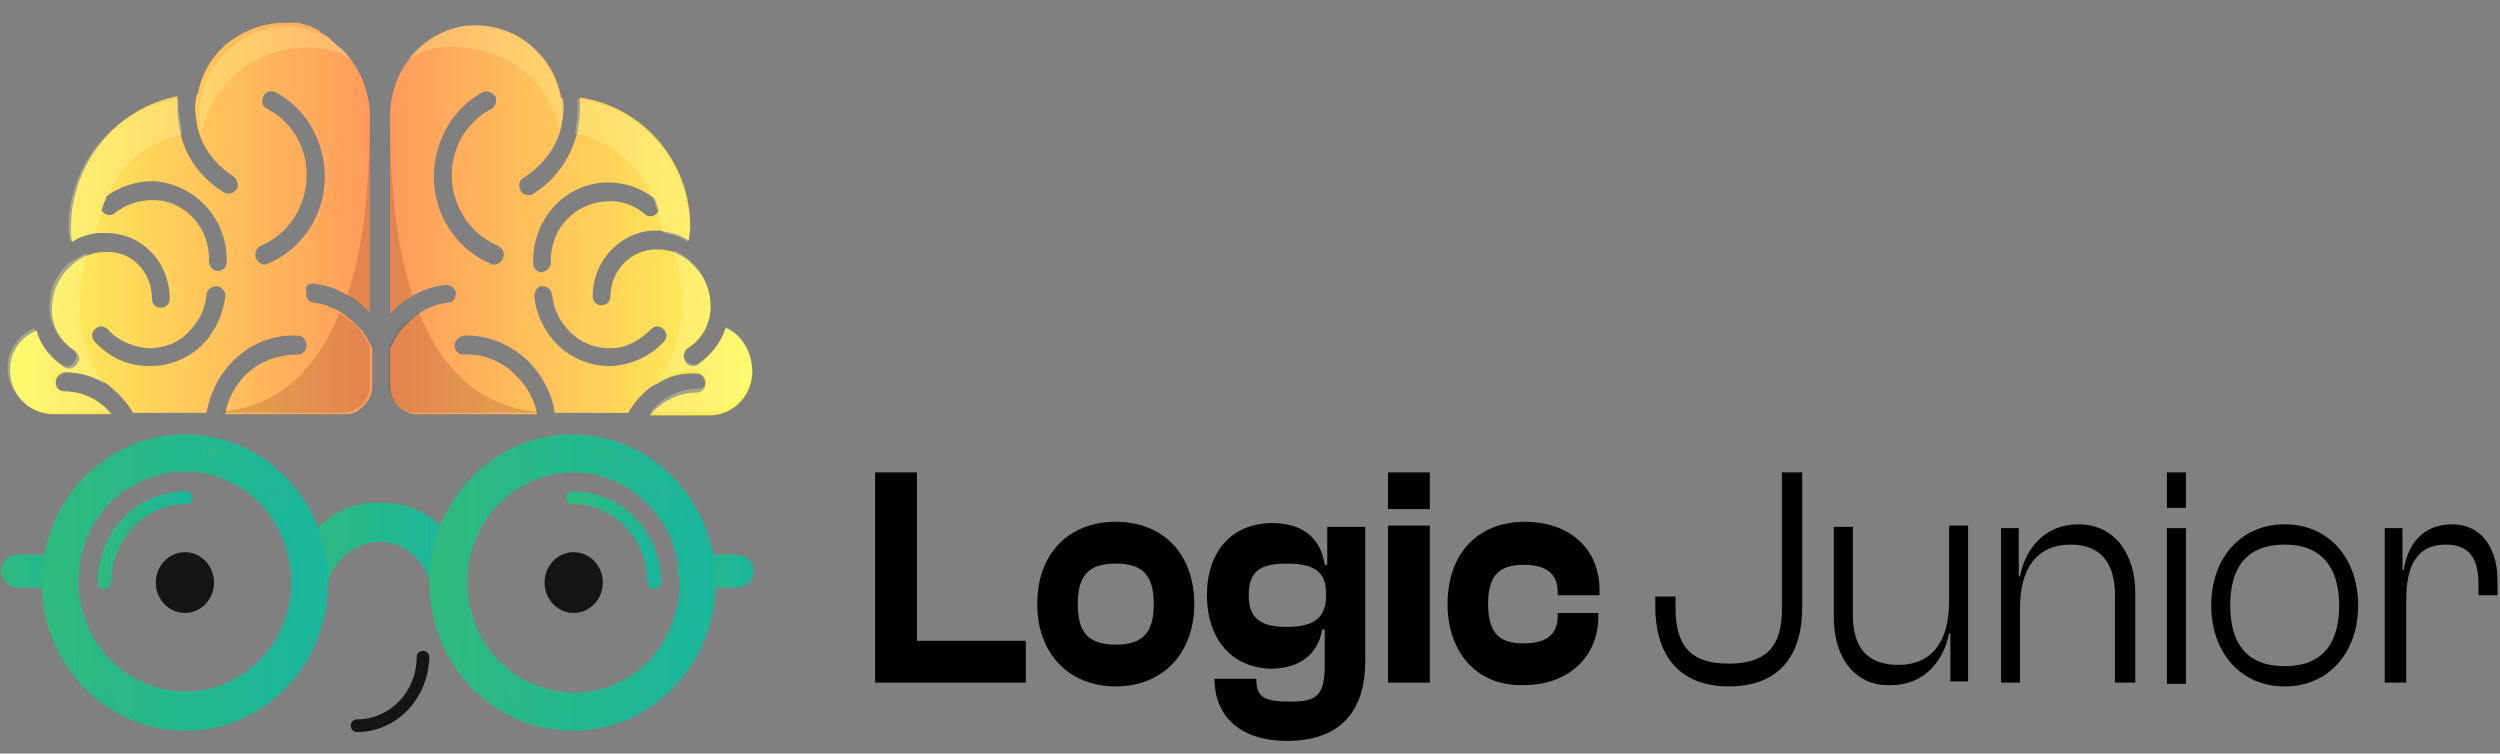 <?xml version="1.0" encoding="utf-8"?>
<!-- Generator: Adobe Illustrator 24.0.0, SVG Export Plug-In . SVG Version: 6.00 Build 0)  -->
<svg version="1.1" id="Layer_1" xmlns="http://www.w3.org/2000/svg" xmlns:xlink="http://www.w3.org/1999/xlink" x="0px" y="0px"
	 viewBox="0 0 197.4 59.5" style="enable-background:new 0 0 197.4 59.5;" xml:space="preserve">
<rect x="0" y="0" width="197.4" height="59.5" fill="#808080" stroke="none"/>
<style type="text/css">
	.st0{fill:url(#SVGID_1_);}
	.st1{fill:url(#SVGID_2_);}
	.st2{opacity:0.25;}
	.st3{fill:#FBFFA5;}
	.st4{opacity:0.3;}
	.st5{opacity:0.16;fill:#4E0300;}
	.st6{fill:#151517;}
	.st7{fill:url(#SVGID_3_);}
	.st8{fill:url(#SVGID_4_);}
	.st9{fill:url(#SVGID_5_);}
	.st10{fill:url(#SVGID_6_);}
	.st11{opacity:0.32;fill:url(#SVGID_7_);}
	.st12{fill:url(#SVGID_8_);}
	.st13{fill:url(#SVGID_9_);}
	.st14{fill:url(#SVGID_10_);}
	.st15{opacity:0.33;}
	.st16{fill:url(#SVGID_11_);}
	.st17{opacity:0.17;fill:url(#SVGID_12_);}
	.st18{opacity:0.32;fill:url(#SVGID_13_);}
	.st19{opacity:0.32;fill:url(#SVGID_14_);}
	.st20{opacity:0.46;}
	.st21{fill:url(#SVGID_15_);}
	.st22{fill:url(#SVGID_16_);}
</style>
<g>
	<linearGradient id="SVGID_1_" gradientUnits="userSpaceOnUse" x1="30.752" y1="17.268" x2="59.398" y2="17.268">
		<stop  offset="0" style="stop-color:#FF9B5D"/>
		<stop  offset="1" style="stop-color:#FFF958"/>
	</linearGradient>
	<path class="st0" d="M51.8,15.8C51.8,15.7,51.8,15.7,51.8,15.8c0,0.2,0.1,0.5,0.2,0.8C52.1,16.3,52,16,51.8,15.8z M57.3,25.9
		c-0.4,1.2-1.2,2.2-2.2,2.9c-0.1,0.1-0.2,0.1-0.4,0.1c-0.2,0-0.5-0.1-0.6-0.4c-0.2-0.3-0.1-0.8,0.2-1c1-0.6,1.7-1.7,1.8-3
		c0-0.1,0-0.2,0-0.3c0-1.4-0.6-2.6-1.5-3.4h0c-0.5-0.5-1-0.7-1.4-0.9h0c-0.6-0.2-1-0.2-1.4-0.2c-2,0-3.6,1.7-3.6,3.7
		c0,0.4-0.3,0.7-0.7,0.7c-0.4,0-0.7-0.3-0.7-0.7c0-2.9,2.3-5.2,5-5.2c0.2,0,0.5,0,0.7,0.1c0.7,0.1,1.3,0.3,1.9,0.7
		c0-0.4,0.1-0.7,0.1-1.1c0-5.2-3.8-9.5-8.7-10.2c0,0.3,0,0.6,0,0.8c0,0.6-0.1,1.3-0.2,1.9c-0.5,2-1.7,3.8-3.5,4.9
		c-0.1,0.1-0.2,0.1-0.4,0.1c-0.2,0-0.5-0.1-0.6-0.4c-0.2-0.4-0.1-0.8,0.3-1c1.4-0.9,2.5-2.3,2.9-3.9c0.1-0.5,0.2-1,0.2-1.5
		c0-0.3,0-0.6-0.1-0.9c0,0,0,0-0.1,0c-0.3-1.7-1.2-3.2-2.5-4.2c-1.2-1-2.7-1.5-4.3-1.5c-2.1,0-4,1.1-5.2,2.7c0,0,0,0,0,0
		c-0.9,1.1-1.4,2.6-1.5,4.1c0,0.1,0,0.2,0,0.4v15.6c0,0,0,0,0,0c0.4-0.5,0.9-0.9,1.4-1.2c0.9-0.6,1.9-1,3-1.1c0.4,0,0.7,0.2,0.8,0.6
		c0,0.4-0.2,0.8-0.6,0.8c-1.2,0.1-2.3,0.7-3.1,1.5c-0.1,0.1-0.3,0.3-0.4,0.4c-0.5,0.5-0.8,1.1-1.1,1.7v3c0,0.8,0.4,1.5,1.1,1.9h0
		c0.1,0.1,0.3,0.1,0.4,0.2c0.2,0.1,0.4,0.1,0.6,0.1h9.5c-0.2-1.2-0.8-2.2-1.7-3.1c-1.1-1.1-2.6-1.7-4.1-1.6c0,0,0,0,0,0
		c-0.4,0-0.7-0.3-0.7-0.7c0-0.4,0.3-0.7,0.7-0.8c1.9-0.1,3.7,0.7,5.1,2c1.1,1.1,1.9,2.6,2.1,4.1h5.8c0.4-0.7,0.9-1.3,1.5-1.8
		c0.2-0.2,0.5-0.4,0.8-0.5c0.9-0.6,2-0.9,3.1-0.8c0.4,0,0.7,0.3,0.7,0.8c0,0.4-0.3,0.7-0.7,0.7c-1.1,0-2.1,0.4-3,1.1
		c-0.2,0.2-0.5,0.4-0.7,0.7H56c1.8,0,3.3-1.4,3.4-3.3C59.4,27.7,58.5,26.4,57.3,25.9z M39.7,20.4c-0.1,0.3-0.4,0.5-0.7,0.5
		c-0.1,0-0.2,0-0.3-0.1c-3.7-1.6-5.4-5.9-3.9-9.7c0.6-1.6,1.8-3,3.3-3.8c0.4-0.2,0.8,0,1,0.3c0.2,0.4,0,0.8-0.3,1
		c-1.2,0.6-2.2,1.7-2.7,3c-1.2,3,0.2,6.5,3.2,7.8C39.7,19.6,39.9,20,39.7,20.4z M47.9,14.4c1.4,0,2.7,0.4,3.8,1.3c0,0,0,0,0,0
		c0.1,0.3,0.2,0.6,0.3,0.9v0c0,0.1-0.1,0.2-0.1,0.2c-0.2,0.3-0.7,0.4-1,0.1c-0.8-0.7-1.9-1.1-3-1c-2.5,0.1-4.5,2.2-4.4,4.8
		c0,0.4-0.3,0.7-0.7,0.8h0c-0.4,0-0.7-0.3-0.7-0.7C42,17.3,44.6,14.5,47.9,14.4z M48.3,28.9c-0.1,0-0.1,0-0.2,0
		c-1.5,0-3-0.6-4.1-1.7c-1-1-1.7-2.4-1.8-3.8c0-0.4,0.2-0.8,0.6-0.8c0.4,0,0.7,0.2,0.8,0.7c0.1,1.1,0.6,2.1,1.4,2.9
		c0.9,0.9,2,1.3,3.2,1.3c1.2,0,2.3-0.6,3.2-1.5c0.3-0.3,0.7-0.3,1,0c0.3,0.3,0.3,0.7,0,1C51.4,28.1,49.9,28.8,48.3,28.9z"/>
	<linearGradient id="SVGID_2_" gradientUnits="userSpaceOnUse" x1="0.58" y1="17.268" x2="29.226" y2="17.268">
		<stop  offset="0" style="stop-color:#FFF958"/>
		<stop  offset="1" style="stop-color:#FF9B5D"/>
	</linearGradient>
	<path class="st1" d="M24.8,22.4c0.9,0.1,1.8,0.4,2.6,0.9c0.1,0.1,0.2,0.1,0.4,0.2c0.5,0.3,1,0.8,1.4,1.2c0,0,0,0,0,0V9.2
		c0-0.1,0-0.2,0-0.4c-0.1-1.5-0.6-2.9-1.5-4.1c0,0,0,0,0,0c-0.1-0.1-0.2-0.2-0.3-0.4c0,0,0-0.1-0.1-0.1c-0.1-0.1-0.1-0.1-0.2-0.2
		C27.1,4,27,3.9,27,3.9c-0.1-0.1-0.1-0.1-0.2-0.2c-0.1,0-0.1-0.1-0.2-0.1c-0.1-0.1-0.2-0.2-0.3-0.3c0,0-0.1-0.1-0.1-0.1
		c0,0-0.1-0.1-0.1-0.1c0,0-0.1-0.1-0.1-0.1c0,0-0.1,0-0.1-0.1c-0.2-0.1-0.3-0.2-0.5-0.3c0,0-0.1,0-0.1-0.1c0,0-0.1,0-0.1-0.1
		c-0.1,0-0.1-0.1-0.2-0.1c-0.1,0-0.1-0.1-0.2-0.1c-0.1,0-0.1,0-0.2-0.1c-0.1,0-0.2-0.1-0.3-0.1c-0.1,0-0.2,0-0.3-0.1
		c-0.1,0-0.2,0-0.3-0.1c-0.1,0-0.2,0-0.3,0c-0.1,0-0.1,0-0.2,0c-0.1,0-0.1,0-0.2,0c-0.1,0-0.1,0-0.2,0c-0.1,0-0.1,0-0.2,0
		c-0.1,0-0.1,0-0.2,0c-1.6,0-3.1,0.6-4.3,1.5c-1.3,1-2.2,2.5-2.5,4.2c0,0,0,0-0.1,0c0,0.3-0.1,0.6-0.1,0.9c0,0.6,0.1,1.1,0.2,1.7h0
		c0.4,1.6,1.4,2.9,2.8,3.8c0.3,0.2,0.5,0.7,0.3,1c-0.1,0.2-0.4,0.4-0.6,0.4c-0.1,0-0.2,0-0.4-0.1c-1.8-1.1-3.1-2.8-3.5-4.9
		c-0.1-0.6-0.2-1.2-0.2-1.9c0-0.3,0-0.6,0-0.8C9.3,8.5,5.6,12.8,5.6,18c0,0.4,0,0.7,0.1,1.1c0.6-0.4,1.3-0.6,2-0.7
		c0.2,0,0.4,0,0.7,0c2.8,0,5,2.3,5,5.2c0,0.4-0.3,0.7-0.7,0.7c-0.4,0-0.7-0.3-0.7-0.7c0-2.1-1.6-3.8-3.6-3.7c-0.3,0-0.8,0-1.3,0.2
		c-0.4,0.1-1,0.4-1.5,0.9h0c-0.9,0.8-1.5,2-1.5,3.4c0,0.1,0,0.2,0,0.3c0.1,1.2,0.7,2.3,1.8,3c0.3,0.2,0.5,0.7,0.2,1
		c-0.1,0.2-0.4,0.4-0.6,0.4c-0.1,0-0.2,0-0.4-0.1c-1.1-0.7-1.9-1.7-2.2-2.9c-1.3,0.5-2.2,1.8-2.1,3.3c0.1,1.9,1.6,3.3,3.4,3.3h4.6
		c-0.2-0.2-0.4-0.5-0.7-0.7c-0.8-0.7-1.9-1.1-3-1.1c-0.4,0-0.7-0.3-0.7-0.7c0-0.4,0.3-0.7,0.7-0.8c1.2,0,2.3,0.3,3.3,0.9
		c0.2,0.1,0.4,0.3,0.6,0.5c0.6,0.5,1.1,1.1,1.5,1.8h5.8c0.3-1.6,1-3,2.1-4.1c1.4-1.4,3.2-2.1,5.1-2c0.4,0,0.7,0.3,0.7,0.8
		c0,0.4-0.3,0.7-0.7,0.7c0,0,0,0,0,0c-1.5,0-3,0.5-4.1,1.6c-0.8,0.8-1.4,1.9-1.6,3c0,0,0,0.1,0,0.1h9.5c0.2,0,0.4,0,0.6-0.1
		c0.1,0,0.3-0.1,0.4-0.2h0c0.6-0.4,1.1-1.1,1.1-1.9v-3c-0.3-0.6-0.6-1.2-1.1-1.7c-0.1-0.1-0.3-0.3-0.4-0.4c-0.3-0.2-0.6-0.5-0.9-0.7
		c-0.7-0.4-1.4-0.7-2.2-0.8c-0.4,0-0.7-0.4-0.6-0.8C24,22.6,24.4,22.3,24.8,22.4z M17.8,23.4c-0.2,1.4-0.8,2.8-1.8,3.8
		c-1.1,1.1-2.6,1.7-4.1,1.7c-0.1,0-0.1,0-0.2,0c-1.6,0-3.1-0.7-4.2-1.9c-0.3-0.3-0.3-0.8,0-1c0.3-0.3,0.7-0.3,1,0
		c0.8,0.9,2,1.4,3.2,1.5c1.2,0,2.4-0.4,3.2-1.3c0.8-0.8,1.3-1.8,1.4-2.9c0-0.4,0.4-0.7,0.8-0.7C17.5,22.6,17.8,23,17.8,23.4z
		 M17.9,20.7c0,0.4-0.3,0.7-0.7,0.7h0c-0.4,0-0.7-0.4-0.7-0.8c0.1-2.6-1.9-4.8-4.4-4.8c-1.1,0-2.1,0.3-3,1c-0.3,0.3-0.8,0.2-1-0.1
		c0,0-0.1-0.1-0.1-0.1c0.1-0.4,0.2-0.7,0.4-1.1h0c1.1-0.8,2.4-1.2,3.7-1.2C15.4,14.5,18,17.3,17.9,20.7z M21.2,20.8
		c-0.1,0-0.2,0.1-0.3,0.1c-0.3,0-0.5-0.2-0.7-0.5c-0.1-0.4,0-0.8,0.4-1c2.9-1.2,4.4-4.7,3.2-7.8c-0.5-1.3-1.5-2.4-2.7-3
		c-0.4-0.2-0.5-0.6-0.3-1c0.2-0.4,0.6-0.5,1-0.3c1.5,0.8,2.7,2.2,3.3,3.8C26.6,14.9,24.9,19.2,21.2,20.8z M8.2,15.8
		C7.9,16,7.8,16.4,8,16.7c0.1-0.4,0.2-0.7,0.4-1.1C8.3,15.7,8.2,15.7,8.2,15.8z"/>
	<g class="st2">
		<path class="st3" d="M27.8,4.8c-2.5-2.1-10.2-1.4-11.9,5.6h0c-0.1-0.5-0.2-1.1-0.2-1.7c0-0.3,0-0.6,0.1-0.9c0,0,0,0,0.1,0
			c0.3-1.7,1.2-3.2,2.5-4.2c1.2-1,2.7-1.5,4.3-1.5C24.6,2,26.5,3.1,27.8,4.8z"/>
		<path class="st3" d="M44.3,7.8c0,0.3,0.1,0.6,0.1,0.9c0,0.5-0.1,1-0.2,1.5c-1.8-6.9-9.4-7.5-11.9-5.5c0,0,0,0,0-0.1
			C33.5,3.1,35.4,2,37.5,2c1.6,0,3.1,0.6,4.3,1.5C43,4.6,43.9,6.1,44.3,7.8C44.3,7.8,44.3,7.8,44.3,7.8z"/>
	</g>
	<g class="st4">
		<path class="st3" d="M8.6,32.5H4c-1.8,0-3.3-1.4-3.4-3.3c-0.1-1.5,0.9-2.8,2.1-3.3c0.4,1.2,1.2,2.2,2.2,2.9
			c0.1,0.1,0.2,0.1,0.4,0.1c0.2,0,0.5-0.1,0.6-0.4c0.2-0.3,0.1-0.8-0.2-1c-1-0.6-1.7-1.7-1.8-3c0-0.1,0-0.2,0-0.3
			c0-1.4,0.6-2.6,1.5-3.4h0C6,20.4,6.5,20.1,6.9,20c-0.7,2.3-1.4,6.4,1.3,10.3c-1-0.6-2.1-1-3.3-0.9c-0.4,0-0.7,0.3-0.7,0.8
			c0,0.4,0.3,0.7,0.7,0.7c1.1,0,2.1,0.4,3,1.1C8.2,32,8.4,32.3,8.6,32.5z"/>
		<path class="st3" d="M14.4,10.6c-1.7,0.4-4.6,1.5-6,5h0c-0.1,0.3-0.3,0.7-0.4,1.1c-0.1,0.5-0.3,1-0.4,1.6c0,0,0,0-0.1,0.1
			c-0.7,0.1-1.4,0.3-2,0.7c0-0.4-0.1-0.7-0.1-1.1c0-5.2,3.8-9.5,8.7-10.2c0,0.3,0,0.6,0,0.8C14.2,9.3,14.3,10,14.4,10.6z"/>
		<path class="st3" d="M54.4,18c0,0.4,0,0.7-0.1,1.1c-0.6-0.4-1.2-0.6-1.9-0.7c0-0.1-0.1-0.1-0.1-0.1c-0.1-0.6-0.2-1.1-0.4-1.7v0
			c-0.1-0.3-0.2-0.6-0.3-0.9c0,0,0,0,0,0c-1.5-3.6-4.4-4.8-6.2-5.2c0.1-0.6,0.2-1.2,0.2-1.9c0-0.3,0-0.6,0-0.8
			C50.6,8.5,54.4,12.8,54.4,18z"/>
		<path class="st3" d="M59.4,29.2c-0.1,1.9-1.6,3.3-3.4,3.3h-4.6c0.2-0.2,0.4-0.5,0.7-0.7c0.8-0.7,1.9-1.1,3-1.1
			c0.4,0,0.7-0.3,0.7-0.7c0-0.4-0.3-0.7-0.7-0.8c-1.1,0-2.2,0.3-3.1,0.8c2.6-3.8,1.9-7.9,1.2-10.2c0.4,0.1,0.9,0.4,1.4,0.9h0
			c0.9,0.8,1.5,2,1.5,3.4c0,0.1,0,0.2,0,0.3c-0.1,1.2-0.7,2.3-1.8,3c-0.3,0.2-0.5,0.7-0.2,1c0.1,0.2,0.4,0.4,0.6,0.4
			c0.1,0,0.2,0,0.4-0.1c1.1-0.7,1.9-1.7,2.2-2.9C58.5,26.4,59.4,27.7,59.4,29.2z"/>
	</g>
	<g>
		<path class="st5" d="M29.2,9.2v15.6c0,0,0,0,0,0c-0.4-0.5-0.9-0.9-1.4-1.2c-0.1-0.1-0.2-0.2-0.4-0.2c1.2-3.5,1.8-8.2,1.8-14.4
			C29.2,8.9,29.2,9.1,29.2,9.2z"/>
		<path class="st5" d="M28.1,25.7c0.5,0.5,0.8,1.1,1.1,1.7v3c0,0.8-0.4,1.5-1.1,1.9h0c-0.1,0.1-0.3,0.1-0.4,0.2
			c-0.2,0.1-0.4,0.1-0.6,0.1h-9.5c0,0,0-0.1,0-0.1c3.8-0.4,7.1-2.6,9.2-7.8c0.3,0.2,0.6,0.4,0.9,0.7C27.9,25.4,28,25.5,28.1,25.7z"
			/>
	</g>
	<g>
		<path class="st5" d="M30.8,9.2v15.6c0,0,0,0,0,0c0.4-0.5,0.9-0.9,1.4-1.2c0.1-0.1,0.2-0.2,0.4-0.2c-1.2-3.5-1.8-8.2-1.8-14.4
			C30.8,8.9,30.8,9.1,30.8,9.2z"/>
		<path class="st5" d="M31.8,25.7c-0.5,0.5-0.8,1.1-1.1,1.7v3c0,0.8,0.4,1.5,1.1,1.9h0c0.1,0.1,0.3,0.1,0.4,0.2
			c0.2,0.1,0.4,0.1,0.6,0.1h9.5c0,0,0-0.1,0-0.1c-3.8-0.4-7.1-2.6-9.2-7.8c-0.3,0.2-0.6,0.4-0.9,0.7C32.1,25.4,32,25.5,31.8,25.7z"
			/>
	</g>
</g>
<g>
	<g>
		<path class="st6" d="M28.2,57.8c-0.3,0-0.5-0.2-0.5-0.5c0-0.3,0.2-0.5,0.5-0.5c2.6,0,4.7-2.2,4.7-4.9c0-0.3,0.2-0.5,0.5-0.5
			c0.3,0,0.5,0.2,0.5,0.5C33.8,55.2,31.3,57.8,28.2,57.8z"/>
	</g>
	<g>
		<g>
			<g>
				<linearGradient id="SVGID_3_" gradientUnits="userSpaceOnUse" x1="0.192" y1="45.073" x2="6.114" y2="45.073">
					<stop  offset="0" style="stop-color:#2FB97D"/>
					<stop  offset="1" style="stop-color:#1AB69D"/>
				</linearGradient>
				<path class="st7" d="M4.9,46.4H1.4c-0.7,0-1.3-0.6-1.3-1.3c0-0.7,0.6-1.3,1.3-1.3h3.4c0.7,0,1.3,0.6,1.3,1.3
					C6.1,45.8,5.6,46.4,4.9,46.4z"/>
			</g>
		</g>
		<g>
			<g>
				<linearGradient id="SVGID_4_" gradientUnits="userSpaceOnUse" x1="53.578" y1="45.073" x2="59.501" y2="45.073">
					<stop  offset="0" style="stop-color:#2FB97D"/>
					<stop  offset="1" style="stop-color:#1AB69D"/>
				</linearGradient>
				<path class="st8" d="M58.2,46.4h-3.4c-0.7,0-1.3-0.6-1.3-1.3c0-0.7,0.6-1.3,1.3-1.3h3.4c0.7,0,1.3,0.6,1.3,1.3
					C59.5,45.8,58.9,46.4,58.2,46.4z"/>
			</g>
		</g>
		<g>
			<g>
				<linearGradient id="SVGID_5_" gradientUnits="userSpaceOnUse" x1="23.099" y1="43.233" x2="36.732" y2="43.233">
					<stop  offset="0" style="stop-color:#2FB97D"/>
					<stop  offset="1" style="stop-color:#1AB69D"/>
				</linearGradient>
				<path class="st9" d="M35.8,46.3c-0.8,0.3-1.6,0-2-0.8c-0.3-0.7-0.7-1.3-1.3-1.8c-0.6-0.5-1.4-0.8-2.1-0.9c-0.1,0-0.3,0-0.4,0
					c-0.1,0-0.3,0-0.4,0c-0.8,0.1-1.6,0.4-2.3,1c-0.6,0.5-1.1,1.2-1.3,1.9c-0.2,0.6-0.8,1-1.4,1c-0.2,0-0.3,0-0.5-0.1
					c-0.8-0.3-1.2-1.2-0.9-2c0.6-1.7,1.7-3,3.1-3.9c0.9-0.6,1.9-0.9,3-1c0.2,0,0.5,0,0.7,0c0.2,0,0.4,0,0.7,0c1.1,0.1,2.1,0.4,3,1
					c1.3,0.8,2.4,2,3,3.5C36.9,45,36.6,46,35.8,46.3z"/>
			</g>
		</g>
		<linearGradient id="SVGID_6_" gradientUnits="userSpaceOnUse" x1="3.311" y1="45.994" x2="25.949" y2="45.994">
			<stop  offset="0" style="stop-color:#2FB97D"/>
			<stop  offset="1" style="stop-color:#1AB69D"/>
		</linearGradient>
		<path class="st10" d="M14.6,34.3C8.4,34.3,3.3,39.5,3.3,46c0,6.5,5.1,11.7,11.3,11.7c6.3,0,11.3-5.2,11.3-11.7
			C25.9,39.5,20.9,34.3,14.6,34.3z M14.6,54.6c-4.6,0-8.4-3.9-8.4-8.7c0-4.8,3.7-8.7,8.4-8.7S23,41.2,23,46
			C23,50.8,19.2,54.6,14.6,54.6z"/>
		<linearGradient id="SVGID_7_" gradientUnits="userSpaceOnUse" x1="3.311" y1="47.265" x2="22.662" y2="47.265">
			<stop  offset="0" style="stop-color:#2FB97D"/>
			<stop  offset="1" style="stop-color:#1AB69D"/>
		</linearGradient>
		<path class="st11" d="M15.6,56.8c-6.2,0-11.3-5.2-11.3-11.7c0-3.2,1.3-6.1,3.3-8.3C5,39,3.3,42.3,3.3,46c0,6.5,5.1,11.7,11.3,11.7
			c3.1,0,6-1.3,8-3.5C20.7,55.8,18.3,56.8,15.6,56.8z"/>
		<g>
			<g>
				<linearGradient id="SVGID_8_" gradientUnits="userSpaceOnUse" x1="7.642" y1="42.649" x2="15.155" y2="42.649">
					<stop  offset="0" style="stop-color:#2FB97D"/>
					<stop  offset="1" style="stop-color:#1AB69D"/>
				</linearGradient>
				<path class="st12" d="M8.2,46.5c-0.3,0-0.5-0.2-0.5-0.5c0-4,3.1-7.2,7-7.2c0.3,0,0.5,0.2,0.5,0.5c0,0.3-0.2,0.5-0.5,0.5
					c-3.3,0-5.9,2.8-5.9,6.1C8.7,46.3,8.5,46.5,8.2,46.5z"/>
			</g>
		</g>
		<linearGradient id="SVGID_9_" gradientUnits="userSpaceOnUse" x1="33.902" y1="45.994" x2="56.539" y2="45.994">
			<stop  offset="0" style="stop-color:#2FB97D"/>
			<stop  offset="1" style="stop-color:#1AB69D"/>
		</linearGradient>
		<path class="st13" d="M33.9,46c0,6.5,5.1,11.7,11.3,11.7c6.2,0,11.3-5.2,11.3-11.7c0-6.5-5.1-11.7-11.3-11.7
			C39,34.3,33.9,39.5,33.9,46z M36.9,46c0-4.8,3.7-8.7,8.4-8.7c4.6,0,8.4,3.9,8.4,8.7c0,4.8-3.7,8.7-8.4,8.7
			C40.6,54.6,36.9,50.8,36.9,46z"/>
		<g>
			<linearGradient id="SVGID_10_" gradientUnits="userSpaceOnUse" x1="44.696" y1="42.649" x2="52.209" y2="42.649">
				<stop  offset="0" style="stop-color:#2FB97D"/>
				<stop  offset="1" style="stop-color:#1AB69D"/>
			</linearGradient>
			<path class="st14" d="M51.7,46.5c0.3,0,0.5-0.2,0.5-0.5c0-4-3.1-7.2-7-7.2c-0.3,0-0.5,0.2-0.5,0.5c0,0.3,0.2,0.5,0.5,0.5
				c3.3,0,5.9,2.8,5.9,6.1C51.2,46.3,51.4,46.5,51.7,46.5z"/>
		</g>
		<g class="st15">
			<linearGradient id="SVGID_11_" gradientUnits="userSpaceOnUse" x1="33.902" y1="47.265" x2="53.252" y2="47.265">
				<stop  offset="0" style="stop-color:#2FB97D"/>
				<stop  offset="1" style="stop-color:#1AB69D"/>
			</linearGradient>
			<path class="st16" d="M46.2,56.8c-6.2,0-11.3-5.2-11.3-11.7c0-3.2,1.3-6.1,3.3-8.3c-2.6,2.1-4.3,5.5-4.3,9.2
				c0,6.5,5.1,11.7,11.3,11.7c3.1,0,6-1.3,8-3.5C51.3,55.8,48.9,56.8,46.2,56.8z"/>
		</g>
		<linearGradient id="SVGID_12_" gradientUnits="userSpaceOnUse" x1="29.257" y1="41.27" x2="30.649" y2="41.27">
			<stop  offset="0" style="stop-color:#2FB97D"/>
			<stop  offset="1" style="stop-color:#1AB69D"/>
		</linearGradient>
		<path class="st17" d="M30.6,39.7l-0.2,3.1c-0.1,0-0.3,0-0.4,0c-0.1,0-0.3,0-0.4,0l-0.3-3.1c0.2,0,0.5,0,0.7,0
			C30.2,39.7,30.4,39.7,30.6,39.7z"/>
		<linearGradient id="SVGID_13_" gradientUnits="userSpaceOnUse" x1="9.557" y1="44.388" x2="23.553" y2="44.388">
			<stop  offset="0" style="stop-color:#2FB97D"/>
			<stop  offset="1" style="stop-color:#1AB69D"/>
		</linearGradient>
		<path class="st18" d="M15.7,36.8c-2.4,0-4.6,0.6-6.1,2.3c1.4-1.1,3.2-1.8,5.1-1.8c4.6,0,8.4,3.9,8.4,8.7c0,2.3-0.9,4.4-2.3,6
			c2-1.6,2.9-3.8,2.9-6.6C23.6,41.1,19.8,36.8,15.7,36.8z"/>
		<linearGradient id="SVGID_14_" gradientUnits="userSpaceOnUse" x1="40.098" y1="44.388" x2="54.094" y2="44.388">
			<stop  offset="0" style="stop-color:#2FB97D"/>
			<stop  offset="1" style="stop-color:#1AB69D"/>
		</linearGradient>
		<path class="st19" d="M46.2,36.8c-2.4,0-4.6,0.6-6.1,2.3c1.4-1.1,3.2-1.8,5.1-1.8c4.6,0,8.4,3.9,8.4,8.7c0,2.3-0.9,4.4-2.3,6
			c2-1.6,2.9-3.8,2.9-6.6C54.1,41.1,50.3,36.8,46.2,36.8z"/>
		<g class="st20">
			<linearGradient id="SVGID_15_" gradientUnits="userSpaceOnUse" x1="16.014" y1="38.391" x2="23.739" y2="38.391">
				<stop  offset="0" style="stop-color:#2FB97D"/>
				<stop  offset="1" style="stop-color:#1AB69D"/>
			</linearGradient>
			<path class="st21" d="M23.4,41.4c-0.1,0-0.2-0.1-0.3-0.2c-1.4-2.8-3.9-4.7-6.9-5.3c-0.2,0-0.3-0.2-0.3-0.4c0-0.2,0.2-0.3,0.4-0.3
				c3.1,0.6,5.9,2.7,7.3,5.6c0.1,0.2,0,0.4-0.1,0.4C23.5,41.4,23.5,41.4,23.4,41.4z"/>
		</g>
		<g class="st20">
			<linearGradient id="SVGID_16_" gradientUnits="userSpaceOnUse" x1="46.831" y1="38.391" x2="54.556" y2="38.391">
				<stop  offset="0" style="stop-color:#2FB97D"/>
				<stop  offset="1" style="stop-color:#1AB69D"/>
			</linearGradient>
			<path class="st22" d="M54.2,41.4c-0.1,0-0.2-0.1-0.3-0.2c-1.4-2.8-3.9-4.7-6.9-5.3c-0.2,0-0.3-0.2-0.3-0.4c0-0.2,0.2-0.3,0.4-0.3
				c3.1,0.6,5.9,2.7,7.3,5.6c0.1,0.2,0,0.4-0.1,0.4C54.3,41.4,54.3,41.4,54.2,41.4z"/>
		</g>
	</g>
	<g>
		<ellipse class="st6" cx="14.6" cy="46" rx="2.3" ry="2.4"/>
		<ellipse class="st6" cx="45.3" cy="46" rx="2.3" ry="2.4"/>
	</g>
</g>
<g>
	<path d="M69.1,53.9V37.3h3.3v13.3H81v3.3H69.1z"/>
	<path d="M81.9,47.7c0-4,2.5-6.5,6.2-6.5c3.7,0,6.2,2.5,6.2,6.5c0,3.9-2.5,6.5-6.2,6.5C84.4,54.2,81.9,51.6,81.9,47.7z M91.1,47.7
		c0-2.2-0.8-3.2-3-3.2c-2.2,0-3,1-3,3.2s0.8,3.2,3,3.2C90.3,50.9,91.1,49.9,91.1,47.7z"/>
	<path d="M95.3,47c0-3.5,2-5.7,5.2-5.7c2.2,0,3.8,1.1,4.1,3.3h0.2v-3h3v10.6c0,4.3-2.3,6.3-6.2,6.3c-3.5,0-5.7-1.8-5.7-4.9h3.3
		c0,1.4,0.5,1.8,2.7,1.8c2.1,0,2.7-0.5,2.7-2.9v-2.8h-0.2c-0.3,1.8-1.6,3.1-4.1,3.1C97.2,52.7,95.3,50.4,95.3,47z M101.6,49.5
		c2.1,0,3.1-0.7,3.1-2.4v-0.3c0-1.7-1-2.3-3.1-2.3c-2.1,0-3,0.6-3,2.5C98.6,48.8,99.5,49.5,101.6,49.5z"/>
	<path d="M109.6,40.2v-2.9h3.3v2.9H109.6z M109.6,53.9V41.5h3.3v12.4H109.6z"/>
	<path d="M114.3,47.7c0-4,2.4-6.5,6.1-6.5c3.5,0,5.9,2.1,5.9,5.4V47H123v-0.2c0-1.6-1-2.2-2.7-2.2c-1.9,0-2.8,0.8-2.8,3.1
		c0,2.3,0.9,3.1,2.8,3.1c1.7,0,2.7-0.6,2.7-2.2v-0.2h3.2v0.3c0,3.2-2.4,5.4-5.9,5.4C116.7,54.2,114.3,51.6,114.3,47.7z"/>
	<path d="M130.7,47.9v-0.8h1.6V48c0,2.9,1.1,4.4,4.2,4.4c3.1,0,4.2-1.5,4.2-4.3V37.3h1.6V48c0,3.5-1.6,6.2-5.8,6.2
		C132.4,54.2,130.7,51.5,130.7,47.9z"/>
	<path d="M144.8,48.8v-7.2h1.5v6.9c0,2.6,1.1,4,3.6,4c2.6,0,4-1.8,4-5v-6h1.5v12.3H154v-3.8h-0.1c-0.4,2.1-1.9,4.1-4.6,4.1
		C146.3,54.2,144.8,51.7,144.8,48.8z"/>
	<path d="M158,53.9V41.7h1.4v3.8h0.1c0.4-2.1,1.9-4.1,4.6-4.1c3,0,4.5,2.5,4.5,5.4v7.1H167V47c0-2.5-1.1-4-3.5-4c-2.6,0-4,1.8-4,5
		v5.9H158z"/>
	<path d="M171.1,40.1v-2.8h1.5v2.8H171.1z M171.1,53.9V41.7h1.5v12.3H171.1z"/>
	<path d="M174.6,47.8c0-3.7,2.3-6.4,5.8-6.4c3.5,0,5.8,2.7,5.8,6.4c0,3.7-2.3,6.4-5.8,6.4C176.9,54.2,174.6,51.5,174.6,47.8z
		 M184.7,47.8c0-3-1.4-4.8-4.3-4.8c-3,0-4.3,1.8-4.3,4.8c0,3,1.3,4.8,4.3,4.8C183.4,52.6,184.7,50.8,184.7,47.8z"/>
	<path d="M188.3,53.9V41.7h1.4V45h0.1c0.3-2,1.5-3.6,3.8-3.6c2.5,0,3.6,2.1,3.6,4.4V47h-1.5v-0.9c0-2.1-0.8-3.1-2.6-3.1
		c-2.2,0-3.1,1.6-3.1,4.3v6.6H188.3z"/>
</g>
</svg>
